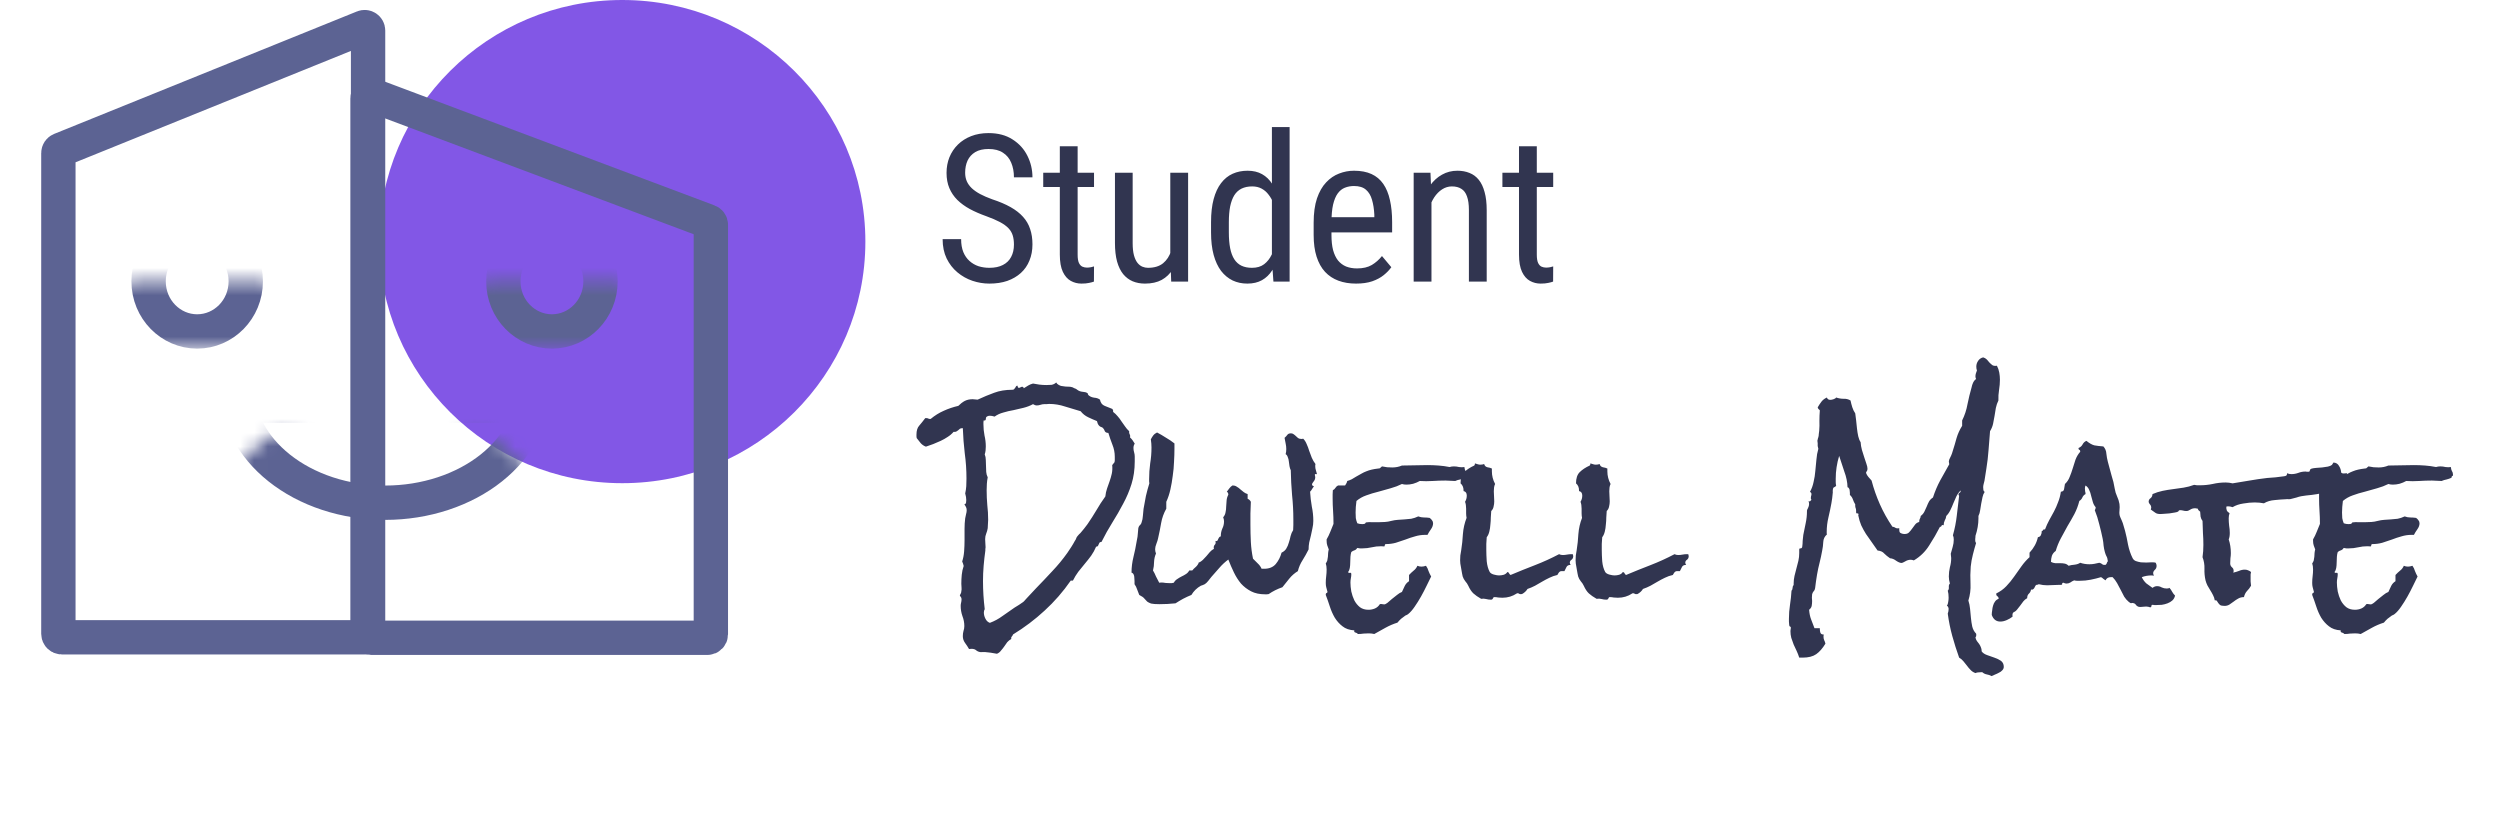 <svg width="182" height="61" viewBox="0 0 182 61" fill="none" xmlns="http://www.w3.org/2000/svg">
    <path d="M73.815 17.805C73.815 17.556 73.786 17.336 73.728 17.145C73.669 16.95 73.566 16.774 73.42 16.618C73.273 16.462 73.068 16.313 72.805 16.171C72.541 16.03 72.207 15.886 71.801 15.739C71.362 15.583 70.964 15.41 70.607 15.219C70.251 15.024 69.946 14.802 69.692 14.553C69.443 14.304 69.25 14.018 69.113 13.696C68.977 13.373 68.908 13.005 68.908 12.59C68.908 12.175 68.979 11.791 69.121 11.44C69.267 11.088 69.472 10.783 69.736 10.524C70.004 10.261 70.327 10.056 70.703 9.909C71.079 9.763 71.499 9.689 71.962 9.689C72.656 9.689 73.239 9.843 73.713 10.151C74.191 10.454 74.553 10.852 74.797 11.345C75.041 11.833 75.163 12.355 75.163 12.912H73.815C73.815 12.512 73.749 12.158 73.618 11.85C73.491 11.538 73.29 11.293 73.017 11.118C72.749 10.937 72.397 10.847 71.962 10.847C71.572 10.847 71.249 10.922 70.996 11.074C70.747 11.225 70.561 11.43 70.439 11.689C70.322 11.948 70.263 12.243 70.263 12.575C70.263 12.8 70.302 13.005 70.38 13.19C70.459 13.371 70.578 13.54 70.739 13.696C70.905 13.852 71.11 13.996 71.355 14.128C71.603 14.26 71.897 14.387 72.233 14.509C72.756 14.68 73.203 14.87 73.574 15.08C73.945 15.29 74.248 15.527 74.482 15.79C74.716 16.049 74.887 16.345 74.995 16.677C75.107 17.004 75.163 17.375 75.163 17.79C75.163 18.225 75.09 18.618 74.943 18.969C74.802 19.321 74.594 19.621 74.321 19.87C74.047 20.119 73.718 20.312 73.332 20.449C72.946 20.581 72.512 20.646 72.028 20.646C71.608 20.646 71.196 20.578 70.79 20.441C70.39 20.305 70.026 20.1 69.699 19.826C69.372 19.553 69.111 19.216 68.915 18.815C68.72 18.41 68.623 17.941 68.623 17.409H69.97C69.97 17.775 70.024 18.09 70.131 18.354C70.239 18.613 70.388 18.828 70.578 18.998C70.769 19.169 70.986 19.296 71.23 19.379C71.479 19.457 71.745 19.497 72.028 19.497C72.419 19.497 72.746 19.428 73.01 19.291C73.278 19.155 73.478 18.959 73.61 18.706C73.747 18.452 73.815 18.151 73.815 17.805ZM79.645 12.575V13.615H75.947V12.575H79.645ZM77.155 10.649H78.452V18.537C78.452 18.806 78.483 19.008 78.547 19.145C78.615 19.282 78.701 19.372 78.803 19.416C78.906 19.46 79.016 19.482 79.133 19.482C79.221 19.482 79.318 19.472 79.426 19.453C79.533 19.428 79.606 19.409 79.645 19.394L79.638 20.5C79.55 20.534 79.433 20.566 79.287 20.595C79.14 20.629 78.955 20.646 78.73 20.646C78.452 20.646 78.193 20.581 77.954 20.449C77.714 20.317 77.522 20.097 77.375 19.79C77.228 19.477 77.155 19.057 77.155 18.53V10.649ZM85.197 18.669V12.575H86.494V20.5H85.263L85.197 18.669ZM85.439 16.999L85.952 16.984C85.952 17.512 85.905 18 85.812 18.449C85.725 18.894 85.578 19.279 85.373 19.606C85.173 19.934 84.907 20.19 84.575 20.375C84.243 20.556 83.835 20.646 83.352 20.646C83.024 20.646 82.727 20.59 82.458 20.478C82.194 20.366 81.965 20.192 81.769 19.958C81.579 19.724 81.43 19.419 81.323 19.043C81.22 18.666 81.169 18.215 81.169 17.688V12.575H82.458V17.702C82.458 18.059 82.49 18.354 82.553 18.588C82.617 18.818 82.702 19.001 82.81 19.138C82.917 19.27 83.037 19.362 83.168 19.416C83.3 19.47 83.435 19.497 83.571 19.497C84.03 19.497 84.397 19.387 84.67 19.167C84.943 18.942 85.139 18.642 85.256 18.266C85.378 17.885 85.439 17.463 85.439 16.999ZM92.595 18.962V9.25H93.884V20.5H92.705L92.595 18.962ZM88.164 16.919V16.179C88.164 15.524 88.227 14.963 88.354 14.494C88.481 14.021 88.662 13.632 88.896 13.33C89.13 13.022 89.411 12.795 89.738 12.648C90.065 12.502 90.427 12.429 90.822 12.429C91.232 12.429 91.584 12.512 91.877 12.678C92.175 12.844 92.424 13.085 92.624 13.403C92.824 13.715 92.981 14.096 93.093 14.545C93.21 14.99 93.288 15.493 93.327 16.054V17.043C93.283 17.6 93.203 18.1 93.085 18.544C92.973 18.989 92.817 19.367 92.617 19.68C92.416 19.992 92.168 20.231 91.87 20.398C91.572 20.564 91.218 20.646 90.808 20.646C90.417 20.646 90.061 20.571 89.738 20.419C89.416 20.263 89.135 20.031 88.896 19.724C88.662 19.411 88.481 19.023 88.354 18.559C88.227 18.09 88.164 17.544 88.164 16.919ZM89.46 16.179V16.919C89.46 17.358 89.492 17.741 89.555 18.068C89.619 18.391 89.719 18.659 89.856 18.874C89.992 19.084 90.165 19.24 90.376 19.343C90.59 19.445 90.847 19.497 91.144 19.497C91.506 19.497 91.801 19.409 92.031 19.233C92.26 19.057 92.443 18.825 92.58 18.537C92.722 18.244 92.834 17.929 92.917 17.592V15.512C92.868 15.263 92.797 15.024 92.705 14.794C92.612 14.56 92.495 14.352 92.353 14.172C92.216 13.986 92.048 13.84 91.848 13.732C91.652 13.625 91.423 13.571 91.159 13.571C90.861 13.571 90.603 13.625 90.383 13.732C90.168 13.84 89.992 14.001 89.856 14.216C89.724 14.431 89.624 14.702 89.555 15.029C89.492 15.356 89.46 15.739 89.46 16.179ZM98.718 20.646C98.244 20.646 97.817 20.576 97.436 20.434C97.055 20.293 96.731 20.078 96.462 19.79C96.193 19.497 95.988 19.128 95.847 18.684C95.705 18.239 95.634 17.714 95.634 17.109V16.215C95.634 15.517 95.715 14.926 95.876 14.443C96.042 13.96 96.264 13.571 96.543 13.278C96.821 12.98 97.136 12.766 97.487 12.634C97.839 12.497 98.2 12.429 98.571 12.429C99.069 12.429 99.494 12.509 99.846 12.67C100.197 12.832 100.483 13.071 100.703 13.388C100.922 13.706 101.083 14.096 101.186 14.56C101.293 15.024 101.347 15.559 101.347 16.164V16.919H96.396V15.812H100.051V15.629C100.031 15.219 99.975 14.858 99.882 14.545C99.794 14.233 99.648 13.989 99.443 13.813C99.238 13.632 98.947 13.542 98.571 13.542C98.332 13.542 98.11 13.584 97.905 13.666C97.705 13.745 97.531 13.884 97.385 14.084C97.243 14.279 97.131 14.55 97.048 14.897C96.97 15.244 96.931 15.683 96.931 16.215V17.109C96.931 17.534 96.97 17.9 97.048 18.207C97.131 18.51 97.251 18.762 97.407 18.962C97.568 19.157 97.763 19.304 97.993 19.401C98.227 19.494 98.493 19.541 98.791 19.541C99.226 19.541 99.585 19.457 99.868 19.291C100.151 19.121 100.397 18.903 100.607 18.64L101.289 19.453C101.147 19.653 100.961 19.846 100.732 20.031C100.507 20.212 100.229 20.361 99.897 20.478C99.57 20.59 99.177 20.646 98.718 20.646ZM104.211 14.267V20.5H102.915V12.575H104.138L104.211 14.267ZM103.896 16.237L103.369 16.215C103.364 15.673 103.425 15.173 103.552 14.714C103.684 14.25 103.869 13.847 104.108 13.505C104.353 13.164 104.643 12.9 104.98 12.714C105.317 12.524 105.69 12.429 106.101 12.429C106.423 12.429 106.716 12.482 106.979 12.59C107.243 12.692 107.468 12.858 107.653 13.088C107.839 13.317 107.98 13.615 108.078 13.981C108.181 14.343 108.232 14.785 108.232 15.307V20.5H106.936V15.293C106.936 14.877 106.889 14.545 106.796 14.296C106.708 14.043 106.572 13.859 106.386 13.747C106.206 13.63 105.976 13.571 105.698 13.571C105.444 13.571 105.207 13.642 104.987 13.784C104.768 13.925 104.575 14.121 104.409 14.37C104.248 14.619 104.121 14.904 104.028 15.227C103.94 15.544 103.896 15.881 103.896 16.237ZM113.073 12.575V13.615H109.375V12.575H113.073ZM110.583 10.649H111.879V18.537C111.879 18.806 111.911 19.008 111.975 19.145C112.043 19.282 112.128 19.372 112.231 19.416C112.333 19.46 112.443 19.482 112.561 19.482C112.648 19.482 112.746 19.472 112.854 19.453C112.961 19.428 113.034 19.409 113.073 19.394L113.066 20.5C112.978 20.534 112.861 20.566 112.714 20.595C112.568 20.629 112.382 20.646 112.158 20.646C111.879 20.646 111.621 20.581 111.381 20.449C111.142 20.317 110.949 20.097 110.803 19.79C110.656 19.477 110.583 19.057 110.583 18.53V10.649Z" fill="#313550"/>
    <path d="M82.609 33.594C82.609 34.188 82.531 34.734 82.375 35.234C82.219 35.734 82.016 36.214 81.766 36.672C81.526 37.13 81.266 37.583 80.984 38.031C80.703 38.479 80.438 38.953 80.188 39.453C80.125 39.453 80.078 39.469 80.047 39.5C80.026 39.531 80.005 39.573 79.984 39.625C79.974 39.667 79.953 39.708 79.922 39.75C79.901 39.781 79.859 39.797 79.797 39.797C79.703 40.026 79.583 40.245 79.438 40.453C79.292 40.651 79.135 40.849 78.969 41.047C78.812 41.234 78.656 41.427 78.5 41.625C78.354 41.823 78.224 42.036 78.109 42.266H77.953C77.391 43.078 76.755 43.807 76.047 44.453C75.349 45.099 74.583 45.677 73.75 46.188C73.729 46.25 73.698 46.302 73.656 46.344C73.615 46.385 73.604 46.443 73.625 46.516C73.51 46.578 73.412 46.656 73.328 46.75C73.255 46.854 73.182 46.958 73.109 47.062C73.037 47.167 72.958 47.266 72.875 47.359C72.802 47.464 72.703 47.542 72.578 47.594C72.422 47.562 72.271 47.536 72.125 47.516C71.99 47.495 71.849 47.479 71.703 47.469C71.641 47.469 71.578 47.469 71.516 47.469C71.453 47.479 71.396 47.479 71.344 47.469C71.229 47.448 71.13 47.401 71.047 47.328C70.974 47.266 70.865 47.234 70.719 47.234C70.646 47.234 70.588 47.24 70.547 47.25C70.463 47.104 70.365 46.953 70.25 46.797C70.146 46.651 70.094 46.49 70.094 46.312C70.094 46.177 70.109 46.052 70.141 45.938C70.182 45.823 70.203 45.703 70.203 45.578C70.203 45.328 70.156 45.083 70.062 44.844C69.979 44.604 69.938 44.359 69.938 44.109C69.938 44.026 69.948 43.948 69.969 43.875C69.99 43.792 70 43.708 70 43.625C70 43.531 69.958 43.448 69.875 43.375C69.885 43.323 69.906 43.271 69.938 43.219C69.969 43.167 69.984 43.109 69.984 43.047C70.005 42.964 70.01 42.875 70 42.781C69.99 42.677 69.984 42.583 69.984 42.5C69.984 42.281 69.995 42.062 70.016 41.844C70.037 41.625 70.083 41.411 70.156 41.203C70.146 41.141 70.13 41.083 70.109 41.031L70.047 40.875C70.12 40.656 70.167 40.411 70.188 40.141C70.208 39.87 70.219 39.599 70.219 39.328V38.5C70.219 38.229 70.234 37.974 70.266 37.734C70.287 37.63 70.307 37.531 70.328 37.438C70.359 37.333 70.375 37.234 70.375 37.141C70.375 37.057 70.359 36.984 70.328 36.922C70.297 36.849 70.255 36.781 70.203 36.719C70.276 36.698 70.318 36.656 70.328 36.594C70.338 36.521 70.344 36.458 70.344 36.406C70.344 36.26 70.318 36.099 70.266 35.922C70.307 35.745 70.333 35.568 70.344 35.391C70.354 35.203 70.359 35.021 70.359 34.844C70.359 34.219 70.318 33.604 70.234 33C70.162 32.396 70.115 31.787 70.094 31.172H70.047C69.974 31.172 69.917 31.188 69.875 31.219C69.833 31.25 69.792 31.287 69.75 31.328C69.708 31.359 69.662 31.391 69.609 31.422C69.557 31.443 69.495 31.448 69.422 31.438C69.297 31.583 69.151 31.708 68.984 31.812C68.828 31.917 68.662 32.01 68.484 32.094C68.307 32.177 68.125 32.255 67.938 32.328C67.75 32.391 67.573 32.453 67.406 32.516C67.26 32.464 67.135 32.38 67.031 32.266C66.927 32.141 66.828 32.016 66.734 31.891C66.724 31.849 66.719 31.807 66.719 31.766V31.641C66.719 31.349 66.787 31.13 66.922 30.984C67.057 30.828 67.203 30.646 67.359 30.438H67.438C67.49 30.438 67.537 30.448 67.578 30.469C67.609 30.49 67.651 30.5 67.703 30.5H67.75C68.052 30.25 68.37 30.052 68.703 29.906C69.047 29.75 69.401 29.63 69.766 29.547C69.922 29.391 70.078 29.271 70.234 29.188C70.401 29.104 70.594 29.062 70.812 29.062C70.865 29.062 70.922 29.068 70.984 29.078C71.057 29.078 71.12 29.083 71.172 29.094C71.599 28.896 72 28.729 72.375 28.594C72.76 28.448 73.203 28.375 73.703 28.375C73.766 28.375 73.807 28.359 73.828 28.328C73.859 28.297 73.885 28.266 73.906 28.234C73.927 28.193 73.948 28.156 73.969 28.125C73.99 28.094 74.026 28.078 74.078 28.078C74.078 28.099 74.083 28.13 74.094 28.172C74.104 28.213 74.13 28.234 74.172 28.234C74.213 28.234 74.25 28.224 74.281 28.203C74.323 28.172 74.37 28.156 74.422 28.156C74.474 28.156 74.51 28.193 74.531 28.266C74.646 28.193 74.755 28.125 74.859 28.062C74.963 28 75.078 27.953 75.203 27.922C75.359 27.953 75.516 27.979 75.672 28C75.838 28.021 76.005 28.031 76.172 28.031C76.297 28.031 76.422 28.026 76.547 28.016C76.672 27.995 76.781 27.943 76.875 27.859C76.917 27.849 76.938 27.87 76.938 27.922C77.031 28.005 77.13 28.062 77.234 28.094C77.338 28.115 77.448 28.13 77.562 28.141C77.677 28.141 77.792 28.146 77.906 28.156C78.021 28.167 78.125 28.203 78.219 28.266C78.302 28.287 78.37 28.323 78.422 28.375C78.474 28.417 78.542 28.453 78.625 28.484C78.688 28.505 78.771 28.521 78.875 28.531C78.99 28.542 79.073 28.562 79.125 28.594C79.177 28.615 79.203 28.651 79.203 28.703C79.213 28.745 79.245 28.781 79.297 28.812C79.391 28.885 79.516 28.932 79.672 28.953C79.828 28.963 79.963 29.01 80.078 29.094C80.12 29.323 80.234 29.474 80.422 29.547C80.609 29.62 80.792 29.693 80.969 29.766C81.031 29.828 81.052 29.901 81.031 29.984C81.156 30.078 81.266 30.182 81.359 30.297C81.463 30.412 81.557 30.537 81.641 30.672C81.734 30.797 81.823 30.922 81.906 31.047C81.99 31.172 82.088 31.287 82.203 31.391C82.193 31.484 82.203 31.557 82.234 31.609C82.276 31.662 82.287 31.74 82.266 31.844C82.391 31.958 82.505 32.109 82.609 32.297C82.547 32.391 82.516 32.495 82.516 32.609C82.516 32.714 82.531 32.818 82.562 32.922C82.594 33.026 82.609 33.13 82.609 33.234V33.594ZM81.156 33.25C81.156 32.948 81.099 32.656 80.984 32.375C80.87 32.083 80.771 31.797 80.688 31.516C80.552 31.516 80.463 31.469 80.422 31.375C80.391 31.271 80.328 31.182 80.234 31.109C80.037 31.068 79.912 30.917 79.859 30.656C79.651 30.573 79.438 30.479 79.219 30.375C79 30.271 78.818 30.125 78.672 29.938C78.297 29.823 77.917 29.708 77.531 29.594C77.156 29.469 76.771 29.406 76.375 29.406C76.302 29.406 76.234 29.412 76.172 29.422C76.12 29.422 76.068 29.422 76.016 29.422C75.932 29.422 75.844 29.438 75.75 29.469C75.656 29.5 75.568 29.516 75.484 29.516C75.391 29.516 75.297 29.484 75.203 29.422C74.995 29.537 74.766 29.625 74.516 29.688C74.276 29.75 74.031 29.807 73.781 29.859C73.531 29.901 73.287 29.958 73.047 30.031C72.807 30.094 72.594 30.193 72.406 30.328C72.344 30.307 72.281 30.292 72.219 30.281C72.167 30.271 72.115 30.266 72.062 30.266C71.969 30.266 71.896 30.287 71.844 30.328C71.812 30.349 71.792 30.375 71.781 30.406C71.781 30.438 71.776 30.474 71.766 30.516C71.766 30.547 71.755 30.573 71.734 30.594C71.713 30.615 71.672 30.62 71.609 30.609C71.609 30.662 71.604 30.708 71.594 30.75C71.594 30.792 71.594 30.838 71.594 30.891C71.594 31.162 71.62 31.432 71.672 31.703C71.734 31.963 71.766 32.229 71.766 32.5C71.766 32.594 71.76 32.693 71.75 32.797C71.74 32.891 71.719 32.984 71.688 33.078C71.74 33.203 71.766 33.339 71.766 33.484C71.776 33.63 71.781 33.776 71.781 33.922C71.781 34.068 71.787 34.214 71.797 34.359C71.807 34.495 71.844 34.625 71.906 34.75C71.875 34.906 71.854 35.062 71.844 35.219C71.833 35.375 71.828 35.531 71.828 35.688C71.828 36.052 71.844 36.411 71.875 36.766C71.917 37.12 71.938 37.479 71.938 37.844C71.938 37.938 71.932 38.036 71.922 38.141C71.922 38.245 71.917 38.349 71.906 38.453C71.885 38.589 71.849 38.719 71.797 38.844C71.745 38.969 71.719 39.104 71.719 39.25C71.719 39.344 71.724 39.443 71.734 39.547C71.745 39.641 71.75 39.74 71.75 39.844C71.75 39.885 71.745 39.927 71.734 39.969C71.734 40 71.734 40.036 71.734 40.078C71.682 40.443 71.641 40.812 71.609 41.188C71.578 41.562 71.562 41.932 71.562 42.297C71.562 42.641 71.573 42.984 71.594 43.328C71.615 43.661 71.646 44 71.688 44.344C71.646 44.417 71.625 44.5 71.625 44.594C71.625 44.74 71.662 44.885 71.734 45.031C71.807 45.188 71.917 45.292 72.062 45.344C72.396 45.219 72.703 45.052 72.984 44.844C73.276 44.646 73.568 44.443 73.859 44.234C73.932 44.182 74.042 44.115 74.188 44.031C74.333 43.938 74.432 43.87 74.484 43.828C74.537 43.786 74.578 43.745 74.609 43.703C74.651 43.651 74.698 43.599 74.75 43.547L75.438 42.812C75.833 42.406 76.224 41.995 76.609 41.578C77.005 41.161 77.37 40.719 77.703 40.25C77.797 40.104 77.891 39.964 77.984 39.828C78.078 39.682 78.167 39.531 78.25 39.375C78.292 39.323 78.323 39.266 78.344 39.203C78.365 39.13 78.401 39.068 78.453 39.016C78.484 38.974 78.521 38.932 78.562 38.891C78.615 38.849 78.656 38.807 78.688 38.766C78.771 38.672 78.849 38.578 78.922 38.484C79.005 38.38 79.088 38.271 79.172 38.156C79.401 37.823 79.615 37.49 79.812 37.156C80.01 36.812 80.229 36.474 80.469 36.141C80.49 35.932 80.531 35.74 80.594 35.562C80.656 35.375 80.719 35.198 80.781 35.031C80.844 34.854 80.896 34.672 80.938 34.484C80.979 34.297 80.99 34.089 80.969 33.859C81.021 33.786 81.062 33.734 81.094 33.703C81.135 33.672 81.156 33.609 81.156 33.516V33.25ZM95.875 34.516H95.812C95.792 34.505 95.771 34.505 95.75 34.516C95.729 34.526 95.719 34.542 95.719 34.562C95.74 34.646 95.75 34.703 95.75 34.734C95.75 34.859 95.708 34.969 95.625 35.062C95.552 35.146 95.516 35.219 95.516 35.281C95.516 35.312 95.531 35.339 95.562 35.359C95.604 35.38 95.635 35.396 95.656 35.406C95.604 35.469 95.557 35.536 95.516 35.609C95.474 35.682 95.427 35.745 95.375 35.797C95.396 36.161 95.438 36.521 95.5 36.875C95.573 37.219 95.609 37.568 95.609 37.922C95.609 38.099 95.588 38.276 95.547 38.453C95.516 38.62 95.479 38.792 95.438 38.969C95.396 39.135 95.354 39.307 95.312 39.484C95.281 39.651 95.266 39.823 95.266 40C95.13 40.271 94.984 40.531 94.828 40.781C94.672 41.021 94.557 41.286 94.484 41.578C94.245 41.724 94.037 41.906 93.859 42.125C93.693 42.333 93.526 42.542 93.359 42.75C92.995 42.875 92.662 43.042 92.359 43.25C92.307 43.26 92.26 43.266 92.219 43.266H92.094C91.698 43.266 91.359 43.193 91.078 43.047C90.797 42.901 90.552 42.714 90.344 42.484C90.146 42.245 89.974 41.974 89.828 41.672C89.682 41.37 89.547 41.057 89.422 40.734C89.182 40.911 88.963 41.115 88.766 41.344C88.578 41.562 88.385 41.781 88.188 42C88.125 42.083 88.047 42.182 87.953 42.297C87.87 42.401 87.787 42.479 87.703 42.531C87.662 42.552 87.615 42.573 87.562 42.594C87.521 42.604 87.474 42.62 87.422 42.641C87.13 42.807 86.901 43.031 86.734 43.312C86.526 43.396 86.323 43.49 86.125 43.594C85.938 43.698 85.755 43.807 85.578 43.922C85.38 43.932 85.182 43.948 84.984 43.969C84.797 43.979 84.609 43.984 84.422 43.984C84.13 43.984 83.922 43.969 83.797 43.938C83.682 43.896 83.588 43.849 83.516 43.797C83.453 43.734 83.385 43.661 83.312 43.578C83.25 43.495 83.125 43.406 82.938 43.312C82.885 43.177 82.833 43.042 82.781 42.906C82.74 42.771 82.677 42.646 82.594 42.531V42.312C82.594 42.219 82.588 42.13 82.578 42.047C82.578 41.964 82.562 41.891 82.531 41.828C82.5 41.755 82.448 41.708 82.375 41.688C82.375 41.302 82.422 40.922 82.516 40.547C82.609 40.172 82.688 39.792 82.75 39.406C82.802 39.188 82.833 38.964 82.844 38.734C82.854 38.682 82.859 38.625 82.859 38.562C82.859 38.5 82.87 38.438 82.891 38.375C82.912 38.312 82.948 38.26 83 38.219C83.052 38.177 83.088 38.115 83.109 38.031C83.162 37.885 83.193 37.724 83.203 37.547C83.213 37.37 83.229 37.203 83.25 37.047C83.302 36.734 83.359 36.422 83.422 36.109C83.495 35.797 83.578 35.49 83.672 35.188C83.662 35.135 83.656 35.089 83.656 35.047V34.891C83.656 34.495 83.682 34.109 83.734 33.734C83.797 33.359 83.828 32.974 83.828 32.578C83.828 32.391 83.812 32.193 83.781 31.984C83.833 31.88 83.891 31.787 83.953 31.703C84.026 31.609 84.12 31.537 84.234 31.484C84.453 31.599 84.667 31.724 84.875 31.859C85.094 31.984 85.302 32.125 85.5 32.281V32.656C85.5 32.958 85.49 33.281 85.469 33.625C85.458 33.958 85.427 34.297 85.375 34.641C85.333 34.984 85.276 35.318 85.203 35.641C85.13 35.964 85.031 36.26 84.906 36.531V37.031C84.719 37.365 84.594 37.714 84.531 38.078C84.469 38.443 84.396 38.807 84.312 39.172C84.292 39.286 84.25 39.422 84.188 39.578C84.125 39.734 84.094 39.87 84.094 39.984C84.094 40.036 84.099 40.089 84.109 40.141C84.13 40.193 84.146 40.245 84.156 40.297C84.073 40.484 84.026 40.688 84.016 40.906C84.016 41.115 83.99 41.323 83.938 41.531C84.021 41.667 84.094 41.812 84.156 41.969C84.229 42.115 84.307 42.266 84.391 42.422L84.547 42.406C84.641 42.406 84.74 42.417 84.844 42.438C84.948 42.448 85.047 42.453 85.141 42.453C85.193 42.453 85.245 42.453 85.297 42.453C85.349 42.443 85.401 42.432 85.453 42.422C85.516 42.307 85.599 42.219 85.703 42.156C85.807 42.083 85.912 42.021 86.016 41.969C86.13 41.917 86.234 41.859 86.328 41.797C86.432 41.734 86.516 41.646 86.578 41.531H86.797C86.818 41.5 86.854 41.458 86.906 41.406C86.969 41.354 87.026 41.302 87.078 41.25C87.13 41.198 87.172 41.146 87.203 41.094C87.245 41.042 87.26 41 87.25 40.969C87.375 40.917 87.479 40.849 87.562 40.766C87.656 40.672 87.745 40.578 87.828 40.484C87.912 40.38 87.995 40.281 88.078 40.188C88.162 40.094 88.26 40.016 88.375 39.953C88.365 39.932 88.359 39.906 88.359 39.875C88.359 39.781 88.385 39.708 88.438 39.656C88.5 39.604 88.516 39.51 88.484 39.375L88.531 39.391C88.583 39.391 88.62 39.375 88.641 39.344C88.662 39.312 88.677 39.276 88.688 39.234C88.708 39.193 88.729 39.156 88.75 39.125C88.781 39.083 88.823 39.057 88.875 39.047V39.016C88.875 38.828 88.912 38.651 88.984 38.484C89.068 38.318 89.109 38.141 89.109 37.953C89.109 37.901 89.104 37.854 89.094 37.812C89.083 37.76 89.068 37.708 89.047 37.656C89.141 37.552 89.198 37.432 89.219 37.297C89.25 37.161 89.266 37.021 89.266 36.875C89.276 36.729 89.287 36.583 89.297 36.438C89.307 36.292 89.349 36.151 89.422 36.016C89.422 35.911 89.385 35.839 89.312 35.797L89.5 35.547C89.562 35.464 89.635 35.396 89.719 35.344H89.75C89.865 35.344 89.963 35.375 90.047 35.438C90.141 35.49 90.224 35.552 90.297 35.625C90.38 35.688 90.463 35.755 90.547 35.828C90.63 35.891 90.724 35.938 90.828 35.969V36.312C90.932 36.354 91.01 36.427 91.062 36.531C91.052 36.812 91.042 37.094 91.031 37.375C91.031 37.656 91.031 37.932 91.031 38.203C91.031 38.62 91.042 39.036 91.062 39.453C91.083 39.859 91.135 40.266 91.219 40.672C91.333 40.786 91.448 40.901 91.562 41.016C91.688 41.13 91.781 41.26 91.844 41.406H92.031C92.396 41.406 92.677 41.292 92.875 41.062C93.073 40.823 93.213 40.547 93.297 40.234C93.453 40.161 93.568 40.062 93.641 39.938C93.724 39.802 93.787 39.656 93.828 39.5C93.88 39.344 93.922 39.188 93.953 39.031C93.995 38.865 94.057 38.719 94.141 38.594C94.151 38.469 94.156 38.344 94.156 38.219V37.828C94.156 37.224 94.125 36.625 94.062 36.031C94.01 35.427 93.979 34.828 93.969 34.234C93.927 34.151 93.896 34.052 93.875 33.938L93.828 33.594C93.818 33.479 93.792 33.375 93.75 33.281C93.719 33.177 93.667 33.104 93.594 33.062C93.625 32.958 93.641 32.833 93.641 32.688C93.641 32.552 93.625 32.417 93.594 32.281C93.573 32.146 93.547 32.01 93.516 31.875C93.599 31.802 93.667 31.729 93.719 31.656C93.771 31.583 93.859 31.547 93.984 31.547C94.057 31.547 94.12 31.568 94.172 31.609C94.234 31.651 94.292 31.698 94.344 31.75C94.396 31.802 94.448 31.849 94.5 31.891C94.562 31.932 94.635 31.953 94.719 31.953C94.74 31.953 94.76 31.953 94.781 31.953C94.812 31.943 94.844 31.938 94.875 31.938C94.979 32.042 95.062 32.172 95.125 32.328C95.198 32.484 95.26 32.651 95.312 32.828C95.375 32.995 95.438 33.161 95.5 33.328C95.573 33.495 95.662 33.646 95.766 33.781C95.766 33.812 95.76 33.844 95.75 33.875C95.75 33.896 95.75 33.922 95.75 33.953C95.75 34.047 95.766 34.141 95.797 34.234C95.828 34.328 95.854 34.422 95.875 34.516ZM106.766 34.562V34.625C106.693 34.646 106.656 34.698 106.656 34.781C106.542 34.833 106.422 34.875 106.297 34.906C106.172 34.927 106.052 34.964 105.938 35.016C105.823 35.005 105.703 35 105.578 35C105.464 34.99 105.349 34.984 105.234 34.984C104.922 34.984 104.609 34.995 104.297 35.016C103.984 35.036 103.672 35.036 103.359 35.016C103.214 35.099 103.052 35.167 102.875 35.219C102.708 35.26 102.547 35.281 102.391 35.281C102.266 35.281 102.156 35.266 102.062 35.234C101.812 35.359 101.536 35.464 101.234 35.547C100.943 35.63 100.646 35.714 100.344 35.797C100.042 35.87 99.75 35.958 99.469 36.062C99.198 36.156 98.958 36.292 98.75 36.469C98.729 36.615 98.713 36.76 98.703 36.906C98.693 37.042 98.688 37.177 98.688 37.312C98.688 37.458 98.693 37.594 98.703 37.719C98.724 37.844 98.76 37.969 98.812 38.094C98.865 38.115 98.922 38.13 98.984 38.141C99.057 38.151 99.12 38.156 99.172 38.156C99.224 38.156 99.276 38.151 99.328 38.141C99.38 38.12 99.417 38.083 99.438 38.031C99.594 38.01 99.75 38.005 99.906 38.016C100.062 38.016 100.219 38.016 100.375 38.016C100.531 38.016 100.682 38.01 100.828 38C100.984 37.99 101.135 37.964 101.281 37.922C101.448 37.88 101.609 37.854 101.766 37.844C101.932 37.833 102.094 37.823 102.25 37.812C102.406 37.802 102.568 37.786 102.734 37.766C102.901 37.734 103.073 37.677 103.25 37.594C103.385 37.646 103.521 37.672 103.656 37.672C103.802 37.672 103.943 37.682 104.078 37.703C104.151 37.755 104.208 37.812 104.25 37.875C104.302 37.938 104.328 38.01 104.328 38.094C104.328 38.24 104.276 38.385 104.172 38.531C104.068 38.677 103.984 38.812 103.922 38.938H103.75C103.5 38.938 103.255 38.974 103.016 39.047C102.786 39.109 102.552 39.188 102.312 39.281C102.083 39.365 101.849 39.443 101.609 39.516C101.38 39.578 101.141 39.609 100.891 39.609C100.849 39.609 100.823 39.635 100.812 39.688C100.812 39.729 100.802 39.76 100.781 39.781C100.729 39.771 100.651 39.766 100.547 39.766C100.307 39.766 100.078 39.792 99.859 39.844C99.641 39.896 99.417 39.922 99.188 39.922C99.125 39.922 99.062 39.922 99 39.922C98.938 39.911 98.875 39.901 98.812 39.891C98.76 39.974 98.693 40.031 98.609 40.062C98.526 40.083 98.448 40.125 98.375 40.188C98.344 40.281 98.323 40.396 98.312 40.531C98.312 40.667 98.307 40.807 98.297 40.953C98.297 41.089 98.287 41.219 98.266 41.344C98.245 41.469 98.203 41.568 98.141 41.641C98.151 41.693 98.193 41.714 98.266 41.703C98.338 41.682 98.375 41.714 98.375 41.797C98.375 41.891 98.365 41.99 98.344 42.094C98.323 42.198 98.312 42.302 98.312 42.406C98.312 42.604 98.333 42.823 98.375 43.062C98.427 43.292 98.5 43.505 98.594 43.703C98.698 43.901 98.833 44.068 99 44.203C99.167 44.328 99.375 44.391 99.625 44.391C99.792 44.391 99.948 44.359 100.094 44.297C100.24 44.234 100.359 44.13 100.453 43.984L100.531 43.969C100.573 43.969 100.609 43.974 100.641 43.984C100.682 43.995 100.724 44 100.766 44C100.828 44 100.906 43.964 101 43.891C101.104 43.807 101.214 43.714 101.328 43.609C101.453 43.505 101.578 43.406 101.703 43.312C101.828 43.208 101.948 43.135 102.062 43.094C102.135 42.948 102.203 42.802 102.266 42.656C102.339 42.51 102.443 42.396 102.578 42.312V41.859C102.682 41.745 102.792 41.641 102.906 41.547C103.031 41.453 103.125 41.333 103.188 41.188C103.24 41.208 103.286 41.224 103.328 41.234C103.38 41.245 103.432 41.25 103.484 41.25C103.536 41.25 103.589 41.245 103.641 41.234C103.703 41.224 103.76 41.208 103.812 41.188C103.896 41.302 103.958 41.432 104 41.578C104.052 41.714 104.115 41.844 104.188 41.969C104.094 42.156 103.984 42.38 103.859 42.641C103.734 42.901 103.599 43.161 103.453 43.422C103.307 43.682 103.151 43.932 102.984 44.172C102.828 44.401 102.672 44.578 102.516 44.703C102.484 44.734 102.417 44.771 102.312 44.812C102.198 44.896 102.094 44.974 102 45.047C101.906 45.13 101.818 45.224 101.734 45.328C101.432 45.422 101.141 45.547 100.859 45.703C100.589 45.859 100.318 46.01 100.047 46.156C99.922 46.125 99.787 46.109 99.641 46.109C99.516 46.109 99.391 46.115 99.266 46.125C99.141 46.146 99.005 46.156 98.859 46.156C98.818 46.104 98.755 46.068 98.672 46.047C98.599 46.036 98.573 45.984 98.594 45.891C98.24 45.87 97.953 45.771 97.734 45.594C97.516 45.427 97.328 45.219 97.172 44.969C97.026 44.719 96.906 44.448 96.812 44.156C96.719 43.865 96.62 43.583 96.516 43.312V43.266C96.516 43.214 96.537 43.182 96.578 43.172C96.62 43.161 96.641 43.13 96.641 43.078C96.641 43.057 96.635 43.042 96.625 43.031C96.594 42.917 96.568 42.818 96.547 42.734C96.526 42.651 96.516 42.552 96.516 42.438C96.516 42.271 96.526 42.109 96.547 41.953C96.568 41.786 96.578 41.62 96.578 41.453C96.578 41.286 96.557 41.141 96.516 41.016C96.557 40.964 96.594 40.896 96.625 40.812C96.646 40.719 96.662 40.625 96.672 40.531C96.682 40.438 96.688 40.344 96.688 40.25C96.698 40.156 96.713 40.073 96.734 40C96.693 39.885 96.656 39.786 96.625 39.703C96.594 39.609 96.578 39.5 96.578 39.375V39.266C96.682 39.089 96.771 38.906 96.844 38.719C96.917 38.531 96.995 38.339 97.078 38.141V38.094C97.078 37.792 97.068 37.49 97.047 37.188C97.026 36.885 97.016 36.583 97.016 36.281V35.984C97.016 35.88 97.021 35.781 97.031 35.688C97.115 35.646 97.177 35.589 97.219 35.516C97.26 35.443 97.323 35.385 97.406 35.344H97.922L98.016 35.188C98.047 35.135 98.068 35.078 98.078 35.016C98.193 34.984 98.302 34.943 98.406 34.891C98.521 34.828 98.625 34.766 98.719 34.703C98.865 34.62 98.995 34.547 99.109 34.484C99.234 34.411 99.354 34.354 99.469 34.312C99.594 34.26 99.724 34.219 99.859 34.188C99.995 34.156 100.151 34.13 100.328 34.109C100.411 34.109 100.464 34.094 100.484 34.062C100.516 34.031 100.557 33.995 100.609 33.953C100.734 33.974 100.859 33.995 100.984 34.016C101.109 34.026 101.234 34.031 101.359 34.031C101.609 34.031 101.844 33.984 102.062 33.891C102.375 33.891 102.682 33.885 102.984 33.875C103.297 33.865 103.609 33.859 103.922 33.859C104.193 33.859 104.464 33.87 104.734 33.891C105.005 33.911 105.271 33.948 105.531 34C105.625 33.969 105.729 33.953 105.844 33.953C105.969 33.953 106.094 33.969 106.219 34C106.354 34.021 106.484 34.021 106.609 34C106.62 34.115 106.646 34.214 106.688 34.297C106.74 34.37 106.766 34.458 106.766 34.562ZM114.531 40.484C114.531 40.599 114.49 40.688 114.406 40.75C114.323 40.802 114.281 40.875 114.281 40.969C114.281 41.01 114.302 41.062 114.344 41.125C114.198 41.125 114.099 41.172 114.047 41.266C113.995 41.359 113.943 41.464 113.891 41.578H113.688C113.635 41.578 113.594 41.589 113.562 41.609C113.531 41.63 113.5 41.661 113.469 41.703C113.448 41.734 113.417 41.786 113.375 41.859C113.177 41.901 112.984 41.969 112.797 42.062C112.62 42.146 112.443 42.24 112.266 42.344C112.099 42.438 111.927 42.536 111.75 42.641C111.573 42.734 111.391 42.812 111.203 42.875C111.109 43.031 110.974 43.156 110.797 43.25H110.75C110.698 43.26 110.651 43.255 110.609 43.234C110.578 43.203 110.536 43.188 110.484 43.188C110.453 43.188 110.432 43.193 110.422 43.203C110.109 43.411 109.76 43.516 109.375 43.516C109.271 43.516 109.172 43.51 109.078 43.5C108.984 43.479 108.885 43.469 108.781 43.469C108.75 43.469 108.729 43.479 108.719 43.5L108.688 43.562C108.677 43.583 108.661 43.604 108.641 43.625C108.63 43.646 108.594 43.656 108.531 43.656C108.417 43.656 108.302 43.641 108.188 43.609C108.073 43.578 107.953 43.573 107.828 43.594C107.589 43.458 107.401 43.328 107.266 43.203C107.13 43.078 107.005 42.891 106.891 42.641C106.839 42.526 106.766 42.417 106.672 42.312C106.589 42.208 106.526 42.094 106.484 41.969C106.474 41.927 106.458 41.854 106.438 41.75C106.417 41.635 106.396 41.516 106.375 41.391C106.354 41.266 106.333 41.146 106.312 41.031C106.302 40.917 106.297 40.839 106.297 40.797C106.297 40.672 106.302 40.552 106.312 40.438C106.333 40.312 106.354 40.188 106.375 40.062C106.438 39.667 106.479 39.271 106.5 38.875C106.531 38.469 106.62 38.078 106.766 37.703C106.745 37.589 106.734 37.479 106.734 37.375V37.031C106.734 36.833 106.708 36.667 106.656 36.531C106.74 36.396 106.781 36.245 106.781 36.078C106.781 35.891 106.703 35.781 106.547 35.75V35.703C106.547 35.484 106.474 35.312 106.328 35.188C106.328 34.823 106.417 34.552 106.594 34.375C106.781 34.188 107.026 34.026 107.328 33.891C107.37 33.828 107.385 33.776 107.375 33.734C107.448 33.755 107.516 33.776 107.578 33.797C107.641 33.818 107.703 33.828 107.766 33.828C107.87 33.828 107.964 33.812 108.047 33.781C108.078 33.906 108.156 33.984 108.281 34.016C108.417 34.036 108.526 34.068 108.609 34.109V34.312C108.609 34.635 108.688 34.943 108.844 35.234C108.802 35.318 108.776 35.406 108.766 35.5C108.755 35.594 108.75 35.682 108.75 35.766C108.75 35.891 108.755 36.016 108.766 36.141C108.776 36.266 108.781 36.385 108.781 36.5C108.781 36.625 108.766 36.75 108.734 36.875C108.714 37 108.656 37.109 108.562 37.203C108.552 37.339 108.542 37.495 108.531 37.672C108.531 37.839 108.521 38.01 108.5 38.188C108.49 38.365 108.464 38.536 108.422 38.703C108.38 38.87 108.318 39.005 108.234 39.109C108.224 39.266 108.214 39.427 108.203 39.594C108.203 39.75 108.203 39.901 108.203 40.047C108.203 40.276 108.214 40.547 108.234 40.859C108.266 41.172 108.339 41.432 108.453 41.641C108.505 41.724 108.604 41.786 108.75 41.828C108.906 41.87 109.031 41.891 109.125 41.891C109.24 41.891 109.354 41.875 109.469 41.844C109.594 41.802 109.682 41.734 109.734 41.641C109.797 41.651 109.839 41.682 109.859 41.734C109.88 41.786 109.917 41.828 109.969 41.859C110.562 41.609 111.156 41.37 111.75 41.141C112.344 40.911 112.927 40.646 113.5 40.344C113.583 40.385 113.672 40.406 113.766 40.406C113.87 40.406 113.974 40.396 114.078 40.375C114.182 40.354 114.286 40.344 114.391 40.344H114.5C114.521 40.406 114.531 40.453 114.531 40.484ZM122.938 40.484C122.938 40.599 122.896 40.688 122.812 40.75C122.729 40.802 122.688 40.875 122.688 40.969C122.688 41.01 122.708 41.062 122.75 41.125C122.604 41.125 122.505 41.172 122.453 41.266C122.401 41.359 122.349 41.464 122.297 41.578H122.094C122.042 41.578 122 41.589 121.969 41.609C121.938 41.63 121.906 41.661 121.875 41.703C121.854 41.734 121.823 41.786 121.781 41.859C121.583 41.901 121.391 41.969 121.203 42.062C121.026 42.146 120.849 42.24 120.672 42.344C120.505 42.438 120.333 42.536 120.156 42.641C119.979 42.734 119.797 42.812 119.609 42.875C119.516 43.031 119.38 43.156 119.203 43.25H119.156C119.104 43.26 119.057 43.255 119.016 43.234C118.984 43.203 118.943 43.188 118.891 43.188C118.859 43.188 118.839 43.193 118.828 43.203C118.516 43.411 118.167 43.516 117.781 43.516C117.677 43.516 117.578 43.51 117.484 43.5C117.391 43.479 117.292 43.469 117.188 43.469C117.156 43.469 117.135 43.479 117.125 43.5L117.094 43.562C117.083 43.583 117.068 43.604 117.047 43.625C117.036 43.646 117 43.656 116.938 43.656C116.823 43.656 116.708 43.641 116.594 43.609C116.479 43.578 116.359 43.573 116.234 43.594C115.995 43.458 115.807 43.328 115.672 43.203C115.536 43.078 115.411 42.891 115.297 42.641C115.245 42.526 115.172 42.417 115.078 42.312C114.995 42.208 114.932 42.094 114.891 41.969C114.88 41.927 114.865 41.854 114.844 41.75C114.823 41.635 114.802 41.516 114.781 41.391C114.76 41.266 114.74 41.146 114.719 41.031C114.708 40.917 114.703 40.839 114.703 40.797C114.703 40.672 114.708 40.552 114.719 40.438C114.74 40.312 114.76 40.188 114.781 40.062C114.844 39.667 114.885 39.271 114.906 38.875C114.938 38.469 115.026 38.078 115.172 37.703C115.151 37.589 115.141 37.479 115.141 37.375V37.031C115.141 36.833 115.115 36.667 115.062 36.531C115.146 36.396 115.188 36.245 115.188 36.078C115.188 35.891 115.109 35.781 114.953 35.75V35.703C114.953 35.484 114.88 35.312 114.734 35.188C114.734 34.823 114.823 34.552 115 34.375C115.188 34.188 115.432 34.026 115.734 33.891C115.776 33.828 115.792 33.776 115.781 33.734C115.854 33.755 115.922 33.776 115.984 33.797C116.047 33.818 116.109 33.828 116.172 33.828C116.276 33.828 116.37 33.812 116.453 33.781C116.484 33.906 116.562 33.984 116.688 34.016C116.823 34.036 116.932 34.068 117.016 34.109V34.312C117.016 34.635 117.094 34.943 117.25 35.234C117.208 35.318 117.182 35.406 117.172 35.5C117.161 35.594 117.156 35.682 117.156 35.766C117.156 35.891 117.161 36.016 117.172 36.141C117.182 36.266 117.188 36.385 117.188 36.5C117.188 36.625 117.172 36.75 117.141 36.875C117.12 37 117.062 37.109 116.969 37.203C116.958 37.339 116.948 37.495 116.938 37.672C116.938 37.839 116.927 38.01 116.906 38.188C116.896 38.365 116.87 38.536 116.828 38.703C116.786 38.87 116.724 39.005 116.641 39.109C116.63 39.266 116.62 39.427 116.609 39.594C116.609 39.75 116.609 39.901 116.609 40.047C116.609 40.276 116.62 40.547 116.641 40.859C116.672 41.172 116.745 41.432 116.859 41.641C116.911 41.724 117.01 41.786 117.156 41.828C117.312 41.87 117.438 41.891 117.531 41.891C117.646 41.891 117.76 41.875 117.875 41.844C118 41.802 118.089 41.734 118.141 41.641C118.203 41.651 118.245 41.682 118.266 41.734C118.286 41.786 118.323 41.828 118.375 41.859C118.969 41.609 119.562 41.37 120.156 41.141C120.75 40.911 121.333 40.646 121.906 40.344C121.99 40.385 122.078 40.406 122.172 40.406C122.276 40.406 122.38 40.396 122.484 40.375C122.589 40.354 122.693 40.344 122.797 40.344H122.906C122.927 40.406 122.938 40.453 122.938 40.484ZM145.875 48.547C145.875 48.641 145.839 48.724 145.766 48.797C145.703 48.87 145.625 48.927 145.531 48.969C145.438 49.021 145.339 49.068 145.234 49.109C145.141 49.151 145.057 49.188 144.984 49.219C144.87 49.156 144.75 49.115 144.625 49.094C144.51 49.073 144.406 49.021 144.312 48.938H144.203C144.036 48.938 143.906 48.958 143.812 49C143.667 48.948 143.547 48.87 143.453 48.766C143.359 48.672 143.271 48.568 143.188 48.453C143.104 48.349 143.021 48.245 142.938 48.141C142.854 48.036 142.75 47.948 142.625 47.875C142.438 47.354 142.271 46.828 142.125 46.297C141.979 45.766 141.87 45.224 141.797 44.672C141.818 44.62 141.833 44.562 141.844 44.5C141.854 44.438 141.859 44.38 141.859 44.328C141.859 44.286 141.849 44.245 141.828 44.203C141.818 44.151 141.786 44.12 141.734 44.109C141.786 44.026 141.818 43.932 141.828 43.828C141.849 43.714 141.859 43.609 141.859 43.516C141.859 43.307 141.839 43.135 141.797 43C141.859 42.948 141.885 42.865 141.875 42.75C141.865 42.625 141.891 42.536 141.953 42.484C141.901 42.307 141.875 42.135 141.875 41.969C141.875 41.74 141.901 41.516 141.953 41.297C142.016 41.078 142.047 40.854 142.047 40.625C142.047 40.573 142.042 40.521 142.031 40.469C142.031 40.417 142.026 40.365 142.016 40.312C142.068 40.146 142.115 39.979 142.156 39.812C142.208 39.635 142.234 39.458 142.234 39.281C142.234 39.156 142.214 39.052 142.172 38.969C142.307 38.49 142.401 38.016 142.453 37.547C142.516 37.068 142.573 36.583 142.625 36.094C142.615 36.073 142.604 36.057 142.594 36.047C142.583 36.036 142.578 36.021 142.578 36C142.578 35.948 142.604 35.906 142.656 35.875C142.719 35.844 142.745 35.786 142.734 35.703C142.609 35.828 142.505 35.974 142.422 36.141C142.349 36.307 142.276 36.474 142.203 36.641C142.141 36.807 142.068 36.974 141.984 37.141C141.911 37.297 141.812 37.438 141.688 37.562C141.677 37.677 141.641 37.786 141.578 37.891C141.526 37.995 141.5 38.109 141.5 38.234C141.49 38.234 141.479 38.234 141.469 38.234C141.458 38.224 141.443 38.219 141.422 38.219C141.38 38.219 141.349 38.245 141.328 38.297C141.318 38.349 141.286 38.365 141.234 38.344C140.995 38.812 140.729 39.271 140.438 39.719C140.156 40.167 139.786 40.526 139.328 40.797C139.245 40.766 139.167 40.75 139.094 40.75C138.958 40.75 138.823 40.792 138.688 40.875C138.562 40.948 138.479 40.984 138.438 40.984C138.333 40.984 138.203 40.932 138.047 40.828C137.901 40.714 137.75 40.651 137.594 40.641C137.427 40.526 137.286 40.411 137.172 40.297C137.068 40.172 136.906 40.099 136.688 40.078C136.542 39.859 136.396 39.651 136.25 39.453C136.115 39.255 135.979 39.062 135.844 38.875C135.719 38.677 135.604 38.469 135.5 38.25C135.406 38.031 135.333 37.786 135.281 37.516C135.292 37.495 135.297 37.474 135.297 37.453C135.297 37.391 135.266 37.365 135.203 37.375C135.151 37.385 135.125 37.354 135.125 37.281V37.172C135.125 37.089 135.109 37.016 135.078 36.953C135.057 36.88 135.052 36.802 135.062 36.719C134.99 36.604 134.932 36.484 134.891 36.359C134.849 36.234 134.776 36.125 134.672 36.031V35.891C134.672 35.828 134.667 35.771 134.656 35.719C134.656 35.656 134.641 35.604 134.609 35.562C134.589 35.51 134.552 35.479 134.5 35.469C134.49 35.094 134.411 34.714 134.266 34.328C134.13 33.932 134.005 33.552 133.891 33.188C133.807 33.458 133.745 33.734 133.703 34.016C133.661 34.286 133.641 34.562 133.641 34.844V35.109C133.641 35.193 133.651 35.276 133.672 35.359C133.641 35.411 133.594 35.448 133.531 35.469C133.479 35.49 133.448 35.531 133.438 35.594C133.427 35.646 133.422 35.698 133.422 35.75C133.432 35.802 133.432 35.854 133.422 35.906C133.401 36.156 133.37 36.396 133.328 36.625C133.266 36.969 133.193 37.318 133.109 37.672C133.026 38.016 132.984 38.37 132.984 38.734C132.984 38.755 132.984 38.786 132.984 38.828C132.995 38.859 133 38.885 133 38.906C132.833 39.052 132.745 39.234 132.734 39.453C132.724 39.672 132.698 39.88 132.656 40.078C132.604 40.37 132.542 40.661 132.469 40.953C132.396 41.234 132.333 41.526 132.281 41.828C132.25 41.995 132.224 42.161 132.203 42.328C132.182 42.484 132.161 42.646 132.141 42.812C132.13 42.906 132.094 42.984 132.031 43.047C131.979 43.109 131.943 43.182 131.922 43.266C131.911 43.339 131.906 43.422 131.906 43.516C131.917 43.599 131.922 43.677 131.922 43.75C131.922 43.875 131.911 43.995 131.891 44.109C131.87 44.214 131.807 44.307 131.703 44.391C131.724 44.661 131.771 44.891 131.844 45.078C131.917 45.276 132 45.495 132.094 45.734H132.484V45.797C132.484 45.901 132.5 45.995 132.531 46.078C132.573 46.161 132.651 46.198 132.766 46.188C132.755 46.229 132.75 46.281 132.75 46.344C132.75 46.438 132.766 46.521 132.797 46.594C132.839 46.677 132.87 46.766 132.891 46.859C132.682 47.203 132.458 47.458 132.219 47.625C131.979 47.792 131.651 47.875 131.234 47.875H130.984C130.932 47.708 130.87 47.547 130.797 47.391C130.724 47.234 130.651 47.078 130.578 46.922C130.516 46.766 130.458 46.604 130.406 46.438C130.365 46.281 130.344 46.115 130.344 45.938C130.344 45.896 130.349 45.854 130.359 45.812C130.37 45.781 130.375 45.745 130.375 45.703C130.375 45.651 130.354 45.62 130.312 45.609C130.271 45.599 130.25 45.547 130.25 45.453C130.25 45.38 130.245 45.312 130.234 45.25C130.234 45.188 130.234 45.12 130.234 45.047C130.234 44.703 130.26 44.365 130.312 44.031C130.365 43.688 130.401 43.344 130.422 43C130.474 42.948 130.5 42.88 130.5 42.797C130.5 42.714 130.526 42.646 130.578 42.594V42.484C130.578 42.297 130.599 42.109 130.641 41.922C130.682 41.734 130.729 41.552 130.781 41.375C130.833 41.198 130.88 41.016 130.922 40.828C130.964 40.641 130.984 40.453 130.984 40.266V40.016C130.984 39.943 131.016 39.911 131.078 39.922C131.151 39.922 131.193 39.88 131.203 39.797C131.224 39.651 131.234 39.51 131.234 39.375C131.245 39.229 131.26 39.083 131.281 38.938C131.333 38.656 131.391 38.375 131.453 38.094C131.516 37.802 131.547 37.51 131.547 37.219V37.172C131.547 37.141 131.573 37.078 131.625 36.984C131.677 36.88 131.703 36.781 131.703 36.688C131.703 36.615 131.688 36.547 131.656 36.484C131.667 36.495 131.688 36.5 131.719 36.5C131.76 36.5 131.786 36.49 131.797 36.469C131.818 36.438 131.844 36.411 131.875 36.391C131.844 36.349 131.828 36.307 131.828 36.266C131.828 36.214 131.833 36.167 131.844 36.125C131.865 36.073 131.875 36.021 131.875 35.969C131.875 35.896 131.839 35.844 131.766 35.812C131.891 35.583 131.979 35.339 132.031 35.078C132.094 34.818 132.135 34.552 132.156 34.281C132.188 34.01 132.214 33.74 132.234 33.469C132.255 33.188 132.302 32.922 132.375 32.672C132.354 32.609 132.339 32.542 132.328 32.469C132.328 32.396 132.328 32.328 132.328 32.266C132.328 32.224 132.323 32.182 132.312 32.141C132.302 32.089 132.307 32.042 132.328 32C132.328 31.979 132.333 31.953 132.344 31.922L132.375 31.828C132.396 31.755 132.406 31.682 132.406 31.609C132.417 31.526 132.427 31.443 132.438 31.359C132.458 31.12 132.464 30.875 132.453 30.625C132.453 30.375 132.464 30.125 132.484 29.875C132.453 29.833 132.422 29.802 132.391 29.781C132.359 29.75 132.339 29.708 132.328 29.656C132.411 29.51 132.5 29.375 132.594 29.25C132.698 29.115 132.833 29.01 133 28.938C133.031 29.052 133.115 29.109 133.25 29.109C133.312 29.109 133.391 29.094 133.484 29.062C133.578 29.031 133.641 28.99 133.672 28.938C133.849 29 134.026 29.031 134.203 29.031C134.391 29.021 134.562 29.062 134.719 29.156C134.75 29.312 134.792 29.474 134.844 29.641C134.896 29.807 134.969 29.958 135.062 30.094C135.083 30.229 135.104 30.396 135.125 30.594C135.146 30.781 135.167 30.979 135.188 31.188C135.208 31.385 135.24 31.578 135.281 31.766C135.323 31.943 135.38 32.083 135.453 32.188C135.464 32.375 135.495 32.562 135.547 32.75C135.599 32.938 135.656 33.12 135.719 33.297C135.781 33.464 135.833 33.62 135.875 33.766C135.927 33.911 135.953 34.031 135.953 34.125C135.953 34.208 135.938 34.266 135.906 34.297C135.885 34.318 135.865 34.359 135.844 34.422C135.885 34.536 135.943 34.635 136.016 34.719C136.089 34.792 136.167 34.88 136.25 34.984C136.406 35.578 136.609 36.156 136.859 36.719C137.109 37.281 137.411 37.823 137.766 38.344C137.859 38.354 137.932 38.38 137.984 38.422C138.047 38.464 138.141 38.474 138.266 38.453V38.562C138.266 38.667 138.286 38.74 138.328 38.781C138.422 38.844 138.531 38.875 138.656 38.875C138.792 38.875 138.896 38.839 138.969 38.766C139.052 38.682 139.13 38.589 139.203 38.484C139.276 38.38 139.349 38.281 139.422 38.188C139.495 38.094 139.594 38.031 139.719 38V37.969C139.719 37.885 139.734 37.818 139.766 37.766C139.807 37.703 139.828 37.635 139.828 37.562C139.943 37.479 140.031 37.375 140.094 37.25C140.156 37.125 140.214 37 140.266 36.875C140.318 36.74 140.375 36.615 140.438 36.5C140.51 36.385 140.604 36.292 140.719 36.219C140.865 35.771 141.042 35.354 141.25 34.969C141.458 34.583 141.677 34.193 141.906 33.797C141.906 33.766 141.901 33.734 141.891 33.703C141.88 33.661 141.875 33.625 141.875 33.594C141.875 33.583 141.885 33.536 141.906 33.453C141.958 33.349 142.005 33.25 142.047 33.156C142.089 33.062 142.125 32.958 142.156 32.844C142.26 32.521 142.354 32.203 142.438 31.891C142.531 31.578 142.667 31.281 142.844 31V30.609C143.031 30.234 143.161 29.838 143.234 29.422C143.318 29.005 143.417 28.599 143.531 28.203C143.552 28.088 143.589 27.974 143.641 27.859C143.703 27.734 143.776 27.646 143.859 27.594C143.828 27.531 143.812 27.469 143.812 27.406C143.812 27.323 143.823 27.25 143.844 27.188C143.875 27.115 143.901 27.042 143.922 26.969C143.891 26.896 143.875 26.802 143.875 26.688C143.875 26.542 143.917 26.406 144 26.281C144.083 26.146 144.208 26.057 144.375 26.016C144.479 26.047 144.568 26.099 144.641 26.172C144.714 26.245 144.781 26.323 144.844 26.406C144.917 26.479 144.99 26.542 145.062 26.594C145.146 26.635 145.25 26.646 145.375 26.625C145.458 26.781 145.516 26.948 145.547 27.125C145.578 27.292 145.594 27.463 145.594 27.641C145.594 27.88 145.573 28.13 145.531 28.391C145.49 28.641 145.474 28.896 145.484 29.156C145.401 29.323 145.339 29.505 145.297 29.703C145.266 29.891 145.234 30.083 145.203 30.281C145.172 30.479 145.135 30.672 145.094 30.859C145.052 31.047 144.979 31.224 144.875 31.391C144.844 31.859 144.807 32.318 144.766 32.766C144.734 33.214 144.682 33.661 144.609 34.109L144.469 35C144.448 35.073 144.427 35.156 144.406 35.25C144.385 35.333 144.375 35.406 144.375 35.469C144.375 35.531 144.38 35.599 144.391 35.672C144.401 35.734 144.432 35.781 144.484 35.812C144.411 35.917 144.359 36.042 144.328 36.188C144.297 36.333 144.266 36.49 144.234 36.656L144.156 37.141C144.135 37.297 144.094 37.438 144.031 37.562V37.734C144.031 38.151 143.958 38.578 143.812 39.016V39.094C143.812 39.146 143.807 39.193 143.797 39.234C143.797 39.266 143.797 39.307 143.797 39.359C143.797 39.432 143.818 39.49 143.859 39.531C143.776 39.802 143.698 40.083 143.625 40.375C143.552 40.656 143.5 40.948 143.469 41.25C143.438 41.656 143.432 42.073 143.453 42.5C143.474 42.917 143.422 43.323 143.297 43.719C143.359 43.906 143.401 44.109 143.422 44.328L143.484 44.984C143.505 45.203 143.536 45.411 143.578 45.609C143.63 45.818 143.724 45.99 143.859 46.125C143.87 46.146 143.875 46.177 143.875 46.219C143.875 46.302 143.854 46.365 143.812 46.406C143.833 46.51 143.87 46.599 143.922 46.672C143.974 46.745 144.026 46.812 144.078 46.875C144.13 46.948 144.172 47.026 144.203 47.109C144.245 47.193 144.266 47.297 144.266 47.422C144.349 47.536 144.479 47.625 144.656 47.688C144.833 47.75 145.01 47.812 145.188 47.875C145.375 47.938 145.536 48.016 145.672 48.109C145.807 48.214 145.875 48.359 145.875 48.547ZM158.344 43.359C158.312 43.505 158.245 43.625 158.141 43.719C158.047 43.802 157.932 43.87 157.797 43.922C157.661 43.974 157.521 44.01 157.375 44.031C157.24 44.042 157.115 44.047 157 44.047C156.948 44.047 156.896 44.047 156.844 44.047C156.802 44.036 156.755 44.031 156.703 44.031C156.651 44.031 156.625 44.057 156.625 44.109C156.625 44.161 156.599 44.198 156.547 44.219C156.495 44.198 156.443 44.182 156.391 44.172C156.339 44.161 156.286 44.156 156.234 44.156C156.161 44.156 156.089 44.161 156.016 44.172C155.953 44.182 155.891 44.188 155.828 44.188C155.745 44.188 155.682 44.177 155.641 44.156C155.609 44.135 155.578 44.115 155.547 44.094C155.526 44.062 155.5 44.031 155.469 44C155.448 43.969 155.411 43.943 155.359 43.922C155.286 43.891 155.224 43.885 155.172 43.906C155.13 43.927 155.062 43.896 154.969 43.812C154.844 43.708 154.734 43.583 154.641 43.438C154.557 43.281 154.474 43.12 154.391 42.953C154.307 42.786 154.219 42.62 154.125 42.453C154.031 42.286 153.922 42.141 153.797 42.016H153.672C153.484 42.016 153.354 42.094 153.281 42.25C153.229 42.219 153.177 42.182 153.125 42.141C153.073 42.089 153.016 42.047 152.953 42.016C152.714 42.089 152.464 42.151 152.203 42.203C151.943 42.255 151.682 42.281 151.422 42.281H151.203C151.141 42.281 151.073 42.271 151 42.25C150.896 42.292 150.802 42.344 150.719 42.406C150.635 42.458 150.542 42.484 150.438 42.484C150.375 42.484 150.302 42.464 150.219 42.422C150.156 42.422 150.125 42.448 150.125 42.5C150.135 42.552 150.104 42.578 150.031 42.578H149.891C149.745 42.578 149.599 42.583 149.453 42.594C149.318 42.604 149.177 42.609 149.031 42.609C148.833 42.609 148.63 42.583 148.422 42.531C148.37 42.562 148.312 42.578 148.25 42.578C148.208 42.599 148.177 42.635 148.156 42.688C148.135 42.729 148.115 42.771 148.094 42.812C148.073 42.844 148.042 42.875 148 42.906C147.969 42.927 147.922 42.932 147.859 42.922C147.839 43.047 147.786 43.146 147.703 43.219C147.62 43.292 147.578 43.401 147.578 43.547C147.464 43.609 147.37 43.688 147.297 43.781C147.224 43.875 147.151 43.974 147.078 44.078C147.005 44.182 146.927 44.281 146.844 44.375C146.771 44.469 146.677 44.542 146.562 44.594C146.51 44.656 146.495 44.755 146.516 44.891C146.401 44.984 146.26 45.068 146.094 45.141C145.927 45.214 145.771 45.25 145.625 45.25C145.323 45.25 145.115 45.089 145 44.766C145 44.661 145.01 44.552 145.031 44.438C145.042 44.312 145.062 44.198 145.094 44.094C145.125 43.979 145.172 43.88 145.234 43.797C145.297 43.703 145.385 43.635 145.5 43.594C145.5 43.5 145.469 43.438 145.406 43.406C145.344 43.365 145.318 43.297 145.328 43.203C145.609 43.068 145.854 42.891 146.062 42.672C146.271 42.453 146.458 42.224 146.625 41.984C146.802 41.734 146.979 41.484 147.156 41.234C147.333 40.984 147.531 40.76 147.75 40.562V40.234C148.062 39.901 148.266 39.526 148.359 39.109C148.474 39.089 148.547 39.036 148.578 38.953C148.62 38.87 148.641 38.771 148.641 38.656C148.693 38.656 148.724 38.635 148.734 38.594C148.755 38.542 148.802 38.526 148.875 38.547C148.969 38.297 149.073 38.068 149.188 37.859C149.302 37.651 149.417 37.443 149.531 37.234C149.646 37.016 149.745 36.792 149.828 36.562C149.922 36.333 149.99 36.078 150.031 35.797C150.177 35.786 150.255 35.719 150.266 35.594C150.286 35.458 150.307 35.339 150.328 35.234C150.484 35.089 150.599 34.917 150.672 34.719C150.755 34.521 150.828 34.318 150.891 34.109C150.953 33.891 151.021 33.677 151.094 33.469C151.177 33.25 151.292 33.057 151.438 32.891V32.844C151.438 32.792 151.417 32.76 151.375 32.75C151.333 32.729 151.312 32.693 151.312 32.641C151.323 32.63 151.328 32.62 151.328 32.609C151.453 32.557 151.547 32.474 151.609 32.359C151.672 32.234 151.766 32.146 151.891 32.094C152.109 32.271 152.302 32.38 152.469 32.422C152.635 32.453 152.854 32.479 153.125 32.5C153.26 32.646 153.333 32.823 153.344 33.031C153.365 33.229 153.401 33.427 153.453 33.625C153.536 33.958 153.625 34.286 153.719 34.609C153.823 34.922 153.901 35.245 153.953 35.578C153.984 35.776 154.042 35.964 154.125 36.141C154.208 36.318 154.266 36.5 154.297 36.688C154.318 36.833 154.318 37 154.297 37.188C154.276 37.365 154.297 37.521 154.359 37.656L154.469 37.906C154.521 38.021 154.562 38.141 154.594 38.266C154.635 38.391 154.672 38.516 154.703 38.641C154.786 38.953 154.859 39.292 154.922 39.656C154.995 40.01 155.104 40.333 155.25 40.625C155.302 40.729 155.38 40.802 155.484 40.844C155.599 40.885 155.724 40.917 155.859 40.938C155.995 40.948 156.125 40.953 156.25 40.953C156.385 40.943 156.5 40.938 156.594 40.938H156.75C156.812 40.938 156.875 40.948 156.938 40.969C156.979 41.052 157 41.125 157 41.188C157 41.312 156.958 41.411 156.875 41.484C156.792 41.557 156.75 41.641 156.75 41.734C156.75 41.786 156.771 41.844 156.812 41.906C156.771 41.896 156.708 41.891 156.625 41.891C156.385 41.891 156.151 41.932 155.922 42.016C156.005 42.193 156.115 42.344 156.25 42.469C156.396 42.583 156.547 42.693 156.703 42.797C156.807 42.714 156.917 42.672 157.031 42.672C157.156 42.672 157.271 42.703 157.375 42.766C157.49 42.818 157.609 42.844 157.734 42.844C157.828 42.844 157.896 42.828 157.938 42.797C158.021 42.891 158.089 42.99 158.141 43.094C158.193 43.188 158.26 43.276 158.344 43.359ZM153.453 40.859C153.432 40.682 153.396 40.557 153.344 40.484C153.302 40.401 153.266 40.302 153.234 40.188C153.193 40.042 153.161 39.885 153.141 39.719C153.13 39.552 153.109 39.391 153.078 39.234C153.005 38.88 152.922 38.526 152.828 38.172C152.745 37.818 152.635 37.474 152.5 37.141C152.542 37.078 152.562 37.021 152.562 36.969V36.922C152.469 36.818 152.401 36.693 152.359 36.547C152.318 36.391 152.276 36.24 152.234 36.094C152.203 35.938 152.156 35.797 152.094 35.672C152.042 35.536 151.953 35.427 151.828 35.344C151.797 35.406 151.781 35.479 151.781 35.562C151.781 35.635 151.786 35.703 151.797 35.766C151.818 35.828 151.828 35.896 151.828 35.969C151.724 36.021 151.646 36.104 151.594 36.219C151.552 36.323 151.479 36.406 151.375 36.469C151.292 36.802 151.172 37.12 151.016 37.422C150.859 37.714 150.693 38.005 150.516 38.297C150.349 38.589 150.188 38.885 150.031 39.188C149.875 39.479 149.75 39.786 149.656 40.109C149.521 40.203 149.427 40.323 149.375 40.469C149.333 40.615 149.312 40.76 149.312 40.906C149.406 40.958 149.51 40.99 149.625 41C149.75 41 149.87 41 149.984 41C150.099 41 150.208 41.01 150.312 41.031C150.417 41.052 150.51 41.104 150.594 41.188C150.729 41.146 150.875 41.12 151.031 41.109C151.198 41.089 151.333 41.042 151.438 40.969C151.646 41.042 151.87 41.078 152.109 41.078C152.234 41.078 152.354 41.068 152.469 41.047C152.594 41.026 152.714 41 152.828 40.969C152.922 40.99 152.995 41.026 153.047 41.078C153.099 41.12 153.177 41.135 153.281 41.125C153.333 41.083 153.365 41.042 153.375 41C153.385 40.948 153.411 40.901 153.453 40.859ZM170.875 34.453C170.833 34.589 170.766 34.714 170.672 34.828L170.406 35.156C170.323 35.26 170.25 35.375 170.188 35.5C170.135 35.615 170.12 35.75 170.141 35.906C170.12 35.906 170.094 35.906 170.062 35.906C170.031 35.896 170.005 35.891 169.984 35.891C169.818 35.891 169.688 35.932 169.594 36.016C169.51 36.089 169.396 36.151 169.25 36.203C169.229 36.141 169.203 36.083 169.172 36.031C169.141 35.969 169.094 35.927 169.031 35.906C168.781 35.958 168.531 36 168.281 36.031C168.031 36.052 167.781 36.083 167.531 36.125C167.417 36.146 167.302 36.177 167.188 36.219C167.073 36.25 166.953 36.281 166.828 36.312C166.766 36.333 166.698 36.344 166.625 36.344C166.552 36.333 166.479 36.333 166.406 36.344C166.156 36.354 165.885 36.375 165.594 36.406C165.302 36.427 165.042 36.505 164.812 36.641C164.708 36.62 164.599 36.604 164.484 36.594C164.37 36.583 164.255 36.578 164.141 36.578C163.891 36.578 163.615 36.604 163.312 36.656C163.021 36.698 162.76 36.786 162.531 36.922C162.479 36.901 162.422 36.885 162.359 36.875C162.307 36.865 162.245 36.859 162.172 36.859C162.151 36.859 162.135 36.865 162.125 36.875C162.115 36.875 162.099 36.875 162.078 36.875C162.068 36.969 162.078 37.062 162.109 37.156C162.151 37.24 162.219 37.307 162.312 37.359C162.271 37.474 162.25 37.599 162.25 37.734C162.25 37.911 162.26 38.089 162.281 38.266C162.312 38.443 162.328 38.62 162.328 38.797C162.328 38.995 162.302 39.151 162.25 39.266C162.354 39.578 162.406 39.911 162.406 40.266C162.406 40.391 162.396 40.516 162.375 40.641C162.365 40.755 162.359 40.88 162.359 41.016C162.359 41.13 162.401 41.224 162.484 41.297C162.568 41.359 162.609 41.448 162.609 41.562C162.609 41.604 162.599 41.646 162.578 41.688C162.724 41.656 162.865 41.615 163 41.562C163.135 41.5 163.276 41.469 163.422 41.469C163.505 41.469 163.583 41.484 163.656 41.516C163.74 41.547 163.812 41.589 163.875 41.641C163.865 41.693 163.854 41.75 163.844 41.812C163.844 41.875 163.844 41.938 163.844 42C163.844 42.115 163.844 42.224 163.844 42.328C163.854 42.422 163.865 42.526 163.875 42.641C163.792 42.786 163.693 42.917 163.578 43.031C163.474 43.146 163.401 43.292 163.359 43.469C163.203 43.469 163.062 43.505 162.938 43.578C162.823 43.641 162.714 43.714 162.609 43.797C162.505 43.87 162.401 43.943 162.297 44.016C162.193 44.078 162.078 44.109 161.953 44.109C161.797 44.109 161.688 44.089 161.625 44.047C161.562 43.995 161.516 43.943 161.484 43.891C161.453 43.839 161.422 43.792 161.391 43.75C161.37 43.708 161.318 43.693 161.234 43.703C161.214 43.568 161.172 43.443 161.109 43.328C161.047 43.203 160.979 43.083 160.906 42.969C160.844 42.854 160.776 42.74 160.703 42.625C160.641 42.5 160.594 42.375 160.562 42.25C160.5 41.979 160.474 41.698 160.484 41.406C160.495 41.115 160.448 40.833 160.344 40.562C160.365 40.417 160.38 40.271 160.391 40.125C160.401 39.969 160.406 39.818 160.406 39.672C160.406 39.38 160.396 39.094 160.375 38.812C160.365 38.521 160.354 38.224 160.344 37.922C160.271 37.828 160.224 37.724 160.203 37.609C160.193 37.484 160.182 37.365 160.172 37.25C160.141 37.219 160.104 37.188 160.062 37.156C160.031 37.125 160.01 37.083 160 37.031C159.917 37.01 159.854 37 159.812 37C159.667 37 159.542 37.036 159.438 37.109C159.344 37.172 159.255 37.203 159.172 37.203C159.089 37.203 159.01 37.193 158.938 37.172C158.865 37.151 158.792 37.141 158.719 37.141C158.656 37.141 158.62 37.156 158.609 37.188C158.609 37.208 158.589 37.229 158.547 37.25C158.516 37.271 158.443 37.292 158.328 37.312C158.214 37.333 158.083 37.354 157.938 37.375C157.802 37.385 157.667 37.396 157.531 37.406C157.406 37.417 157.323 37.422 157.281 37.422C157.115 37.422 156.99 37.391 156.906 37.328C156.812 37.255 156.703 37.177 156.578 37.094C156.599 37.031 156.609 36.99 156.609 36.969C156.609 36.865 156.578 36.781 156.516 36.719C156.453 36.646 156.422 36.583 156.422 36.531C156.422 36.417 156.469 36.328 156.562 36.266C156.646 36.203 156.693 36.104 156.703 35.969C156.943 35.865 157.188 35.786 157.438 35.734C157.688 35.682 157.943 35.641 158.203 35.609C158.464 35.578 158.719 35.542 158.969 35.5C159.229 35.458 159.484 35.391 159.734 35.297C159.807 35.307 159.875 35.318 159.938 35.328C160.01 35.328 160.083 35.328 160.156 35.328C160.469 35.328 160.776 35.297 161.078 35.234C161.391 35.161 161.708 35.125 162.031 35.125C162.115 35.125 162.198 35.13 162.281 35.141C162.365 35.151 162.448 35.167 162.531 35.188C162.948 35.125 163.359 35.057 163.766 34.984C164.182 34.911 164.609 34.849 165.047 34.797C165.255 34.776 165.458 34.76 165.656 34.75C165.865 34.729 166.073 34.703 166.281 34.672C166.354 34.661 166.406 34.646 166.438 34.625C166.479 34.594 166.5 34.536 166.5 34.453C166.594 34.495 166.698 34.516 166.812 34.516C166.99 34.516 167.161 34.484 167.328 34.422C167.495 34.359 167.667 34.328 167.844 34.328C167.885 34.328 167.922 34.333 167.953 34.344C167.984 34.344 168.016 34.344 168.047 34.344C168.12 34.344 168.156 34.312 168.156 34.25C168.167 34.177 168.219 34.13 168.312 34.109C168.385 34.089 168.49 34.073 168.625 34.062C168.76 34.052 168.901 34.042 169.047 34.031C169.203 34.01 169.344 33.99 169.469 33.969C169.604 33.938 169.703 33.896 169.766 33.844L169.875 33.672C170.062 33.682 170.198 33.766 170.281 33.922C170.375 34.068 170.427 34.229 170.438 34.406C170.479 34.448 170.536 34.469 170.609 34.469C170.693 34.458 170.766 34.453 170.828 34.453H170.875ZM178.578 34.562V34.625C178.505 34.646 178.469 34.698 178.469 34.781C178.354 34.833 178.234 34.875 178.109 34.906C177.984 34.927 177.865 34.964 177.75 35.016C177.635 35.005 177.516 35 177.391 35C177.276 34.99 177.161 34.984 177.047 34.984C176.734 34.984 176.422 34.995 176.109 35.016C175.797 35.036 175.484 35.036 175.172 35.016C175.026 35.099 174.865 35.167 174.688 35.219C174.521 35.26 174.359 35.281 174.203 35.281C174.078 35.281 173.969 35.266 173.875 35.234C173.625 35.359 173.349 35.464 173.047 35.547C172.755 35.63 172.458 35.714 172.156 35.797C171.854 35.87 171.562 35.958 171.281 36.062C171.01 36.156 170.771 36.292 170.562 36.469C170.542 36.615 170.526 36.76 170.516 36.906C170.505 37.042 170.5 37.177 170.5 37.312C170.5 37.458 170.505 37.594 170.516 37.719C170.536 37.844 170.573 37.969 170.625 38.094C170.677 38.115 170.734 38.13 170.797 38.141C170.87 38.151 170.932 38.156 170.984 38.156C171.036 38.156 171.089 38.151 171.141 38.141C171.193 38.12 171.229 38.083 171.25 38.031C171.406 38.01 171.562 38.005 171.719 38.016C171.875 38.016 172.031 38.016 172.188 38.016C172.344 38.016 172.495 38.01 172.641 38C172.797 37.99 172.948 37.964 173.094 37.922C173.26 37.88 173.422 37.854 173.578 37.844C173.745 37.833 173.906 37.823 174.062 37.812C174.219 37.802 174.38 37.786 174.547 37.766C174.714 37.734 174.885 37.677 175.062 37.594C175.198 37.646 175.333 37.672 175.469 37.672C175.615 37.672 175.755 37.682 175.891 37.703C175.964 37.755 176.021 37.812 176.062 37.875C176.115 37.938 176.141 38.01 176.141 38.094C176.141 38.24 176.089 38.385 175.984 38.531C175.88 38.677 175.797 38.812 175.734 38.938H175.562C175.312 38.938 175.068 38.974 174.828 39.047C174.599 39.109 174.365 39.188 174.125 39.281C173.896 39.365 173.661 39.443 173.422 39.516C173.193 39.578 172.953 39.609 172.703 39.609C172.661 39.609 172.635 39.635 172.625 39.688C172.625 39.729 172.615 39.76 172.594 39.781C172.542 39.771 172.464 39.766 172.359 39.766C172.12 39.766 171.891 39.792 171.672 39.844C171.453 39.896 171.229 39.922 171 39.922C170.938 39.922 170.875 39.922 170.812 39.922C170.75 39.911 170.688 39.901 170.625 39.891C170.573 39.974 170.505 40.031 170.422 40.062C170.339 40.083 170.26 40.125 170.188 40.188C170.156 40.281 170.135 40.396 170.125 40.531C170.125 40.667 170.12 40.807 170.109 40.953C170.109 41.089 170.099 41.219 170.078 41.344C170.057 41.469 170.016 41.568 169.953 41.641C169.964 41.693 170.005 41.714 170.078 41.703C170.151 41.682 170.188 41.714 170.188 41.797C170.188 41.891 170.177 41.99 170.156 42.094C170.135 42.198 170.125 42.302 170.125 42.406C170.125 42.604 170.146 42.823 170.188 43.062C170.24 43.292 170.312 43.505 170.406 43.703C170.51 43.901 170.646 44.068 170.812 44.203C170.979 44.328 171.188 44.391 171.438 44.391C171.604 44.391 171.76 44.359 171.906 44.297C172.052 44.234 172.172 44.13 172.266 43.984L172.344 43.969C172.385 43.969 172.422 43.974 172.453 43.984C172.495 43.995 172.536 44 172.578 44C172.641 44 172.719 43.964 172.812 43.891C172.917 43.807 173.026 43.714 173.141 43.609C173.266 43.505 173.391 43.406 173.516 43.312C173.641 43.208 173.76 43.135 173.875 43.094C173.948 42.948 174.016 42.802 174.078 42.656C174.151 42.51 174.255 42.396 174.391 42.312V41.859C174.495 41.745 174.604 41.641 174.719 41.547C174.844 41.453 174.938 41.333 175 41.188C175.052 41.208 175.099 41.224 175.141 41.234C175.193 41.245 175.245 41.25 175.297 41.25C175.349 41.25 175.401 41.245 175.453 41.234C175.516 41.224 175.573 41.208 175.625 41.188C175.708 41.302 175.771 41.432 175.812 41.578C175.865 41.714 175.927 41.844 176 41.969C175.906 42.156 175.797 42.38 175.672 42.641C175.547 42.901 175.411 43.161 175.266 43.422C175.12 43.682 174.964 43.932 174.797 44.172C174.641 44.401 174.484 44.578 174.328 44.703C174.297 44.734 174.229 44.771 174.125 44.812C174.01 44.896 173.906 44.974 173.812 45.047C173.719 45.13 173.63 45.224 173.547 45.328C173.245 45.422 172.953 45.547 172.672 45.703C172.401 45.859 172.13 46.01 171.859 46.156C171.734 46.125 171.599 46.109 171.453 46.109C171.328 46.109 171.203 46.115 171.078 46.125C170.953 46.146 170.818 46.156 170.672 46.156C170.63 46.104 170.568 46.068 170.484 46.047C170.411 46.036 170.385 45.984 170.406 45.891C170.052 45.87 169.766 45.771 169.547 45.594C169.328 45.427 169.141 45.219 168.984 44.969C168.839 44.719 168.719 44.448 168.625 44.156C168.531 43.865 168.432 43.583 168.328 43.312V43.266C168.328 43.214 168.349 43.182 168.391 43.172C168.432 43.161 168.453 43.13 168.453 43.078C168.453 43.057 168.448 43.042 168.438 43.031C168.406 42.917 168.38 42.818 168.359 42.734C168.339 42.651 168.328 42.552 168.328 42.438C168.328 42.271 168.339 42.109 168.359 41.953C168.38 41.786 168.391 41.62 168.391 41.453C168.391 41.286 168.37 41.141 168.328 41.016C168.37 40.964 168.406 40.896 168.438 40.812C168.458 40.719 168.474 40.625 168.484 40.531C168.495 40.438 168.5 40.344 168.5 40.25C168.51 40.156 168.526 40.073 168.547 40C168.505 39.885 168.469 39.786 168.438 39.703C168.406 39.609 168.391 39.5 168.391 39.375V39.266C168.495 39.089 168.583 38.906 168.656 38.719C168.729 38.531 168.807 38.339 168.891 38.141V38.094C168.891 37.792 168.88 37.49 168.859 37.188C168.839 36.885 168.828 36.583 168.828 36.281V35.984C168.828 35.88 168.833 35.781 168.844 35.688C168.927 35.646 168.99 35.589 169.031 35.516C169.073 35.443 169.135 35.385 169.219 35.344H169.734L169.828 35.188C169.859 35.135 169.88 35.078 169.891 35.016C170.005 34.984 170.115 34.943 170.219 34.891C170.333 34.828 170.438 34.766 170.531 34.703C170.677 34.62 170.807 34.547 170.922 34.484C171.047 34.411 171.167 34.354 171.281 34.312C171.406 34.26 171.536 34.219 171.672 34.188C171.807 34.156 171.964 34.13 172.141 34.109C172.224 34.109 172.276 34.094 172.297 34.062C172.328 34.031 172.37 33.995 172.422 33.953C172.547 33.974 172.672 33.995 172.797 34.016C172.922 34.026 173.047 34.031 173.172 34.031C173.422 34.031 173.656 33.984 173.875 33.891C174.188 33.891 174.495 33.885 174.797 33.875C175.109 33.865 175.422 33.859 175.734 33.859C176.005 33.859 176.276 33.87 176.547 33.891C176.818 33.911 177.083 33.948 177.344 34C177.438 33.969 177.542 33.953 177.656 33.953C177.781 33.953 177.906 33.969 178.031 34C178.167 34.021 178.297 34.021 178.422 34C178.432 34.115 178.458 34.214 178.5 34.297C178.552 34.37 178.578 34.458 178.578 34.562Z" fill="#313550"/>
    <ellipse cx="45.3" cy="17.588" rx="17.699" ry="17.588" fill="#8257E6"/>
    <path d="M4.406 10.909L26.453 1.993C26.617 1.926 26.796 2.047 26.796 2.225V46.144C26.796 46.282 26.684 46.394 26.546 46.394H4.5C4.362 46.394 4.25 46.282 4.25 46.144V11.141C4.25 11.039 4.312 10.948 4.406 10.909Z" stroke="#5C6393" stroke-width="2.5"/>
    <path d="M51.588 16.127L27.097 6.931C26.933 6.87 26.759 6.991 26.759 7.165V46.18C26.759 46.318 26.871 46.43 27.009 46.43H51.5C51.638 46.43 51.75 46.318 51.75 46.18V16.361C51.75 16.257 51.685 16.164 51.588 16.127Z" stroke="#5C6393" stroke-width="2.5"/>
    <mask id="mask0_15_386" style="mask-type:alpha" maskUnits="userSpaceOnUse" x="8" y="20" width="13" height="6">
    <rect x="8.455" y="20.482" width="12.022" height="4.898" rx="1.5" fill="#D9D9D9"/>
    </mask>
    <g mask="url(#mask0_15_386)">
    <path d="M17.891 20.482C17.891 22.524 16.281 24.13 14.354 24.13C12.428 24.13 10.818 22.524 10.818 20.482C10.818 18.44 12.428 16.834 14.354 16.834C16.281 16.834 17.891 18.44 17.891 20.482Z" stroke="#5C6393" stroke-width="2.5"/>
    </g>
    <mask id="mask1_15_386" style="mask-type:alpha" maskUnits="userSpaceOnUse" x="34" y="20" width="13" height="6">
    <rect x="34.28" y="20.482" width="12.022" height="4.898" rx="1.5" fill="#D9D9D9"/>
    </mask>
    <g mask="url(#mask1_15_386)">
    <path d="M43.717 20.482C43.717 22.524 42.106 24.13 40.18 24.13C38.254 24.13 36.643 22.524 36.643 20.482C36.643 18.44 38.254 16.834 40.18 16.834C42.106 16.834 43.717 18.44 43.717 20.482Z" stroke="#5C6393" stroke-width="2.5"/>
    </g>
    <mask id="mask2_15_386" style="mask-type:alpha" maskUnits="userSpaceOnUse" x="16" y="31" width="23" height="15">
    <path d="M19.569 31.764C19.99 31.398 20.579 31.296 21.099 31.499L26.969 33.793C27.311 33.926 27.69 33.93 28.035 33.803L34.325 31.481C34.846 31.289 35.429 31.399 35.843 31.769L38.368 34.021C38.903 34.498 39.026 35.287 38.66 35.904L33.322 44.919C32.877 45.669 31.89 45.884 31.174 45.386L17.605 35.943C16.803 35.384 16.741 34.22 17.479 33.579L19.569 31.764Z" fill="#D9D9D9"/>
    </mask>
    <g mask="url(#mask2_15_386)">
    <path d="M38.661 29.543C38.672 29.547 38.682 29.553 38.689 29.558C38.564 30.17 38.349 30.775 38.045 31.361C37.528 32.354 36.761 33.276 35.769 34.066C34.777 34.856 33.584 35.494 32.255 35.932C30.927 36.37 29.496 36.598 28.046 36.598C26.597 36.598 25.166 36.37 23.837 35.932C22.508 35.494 21.316 34.856 20.324 34.066C19.332 33.276 18.564 32.354 18.048 31.361C17.743 30.775 17.529 30.17 17.404 29.558C17.411 29.553 17.42 29.547 17.432 29.543C17.456 29.532 17.488 29.525 17.524 29.525L28.046 29.525H38.569C38.605 29.525 38.636 29.532 38.661 29.543Z" stroke="#5C6393" stroke-width="2.5"/>
    </g>
    </svg>
    